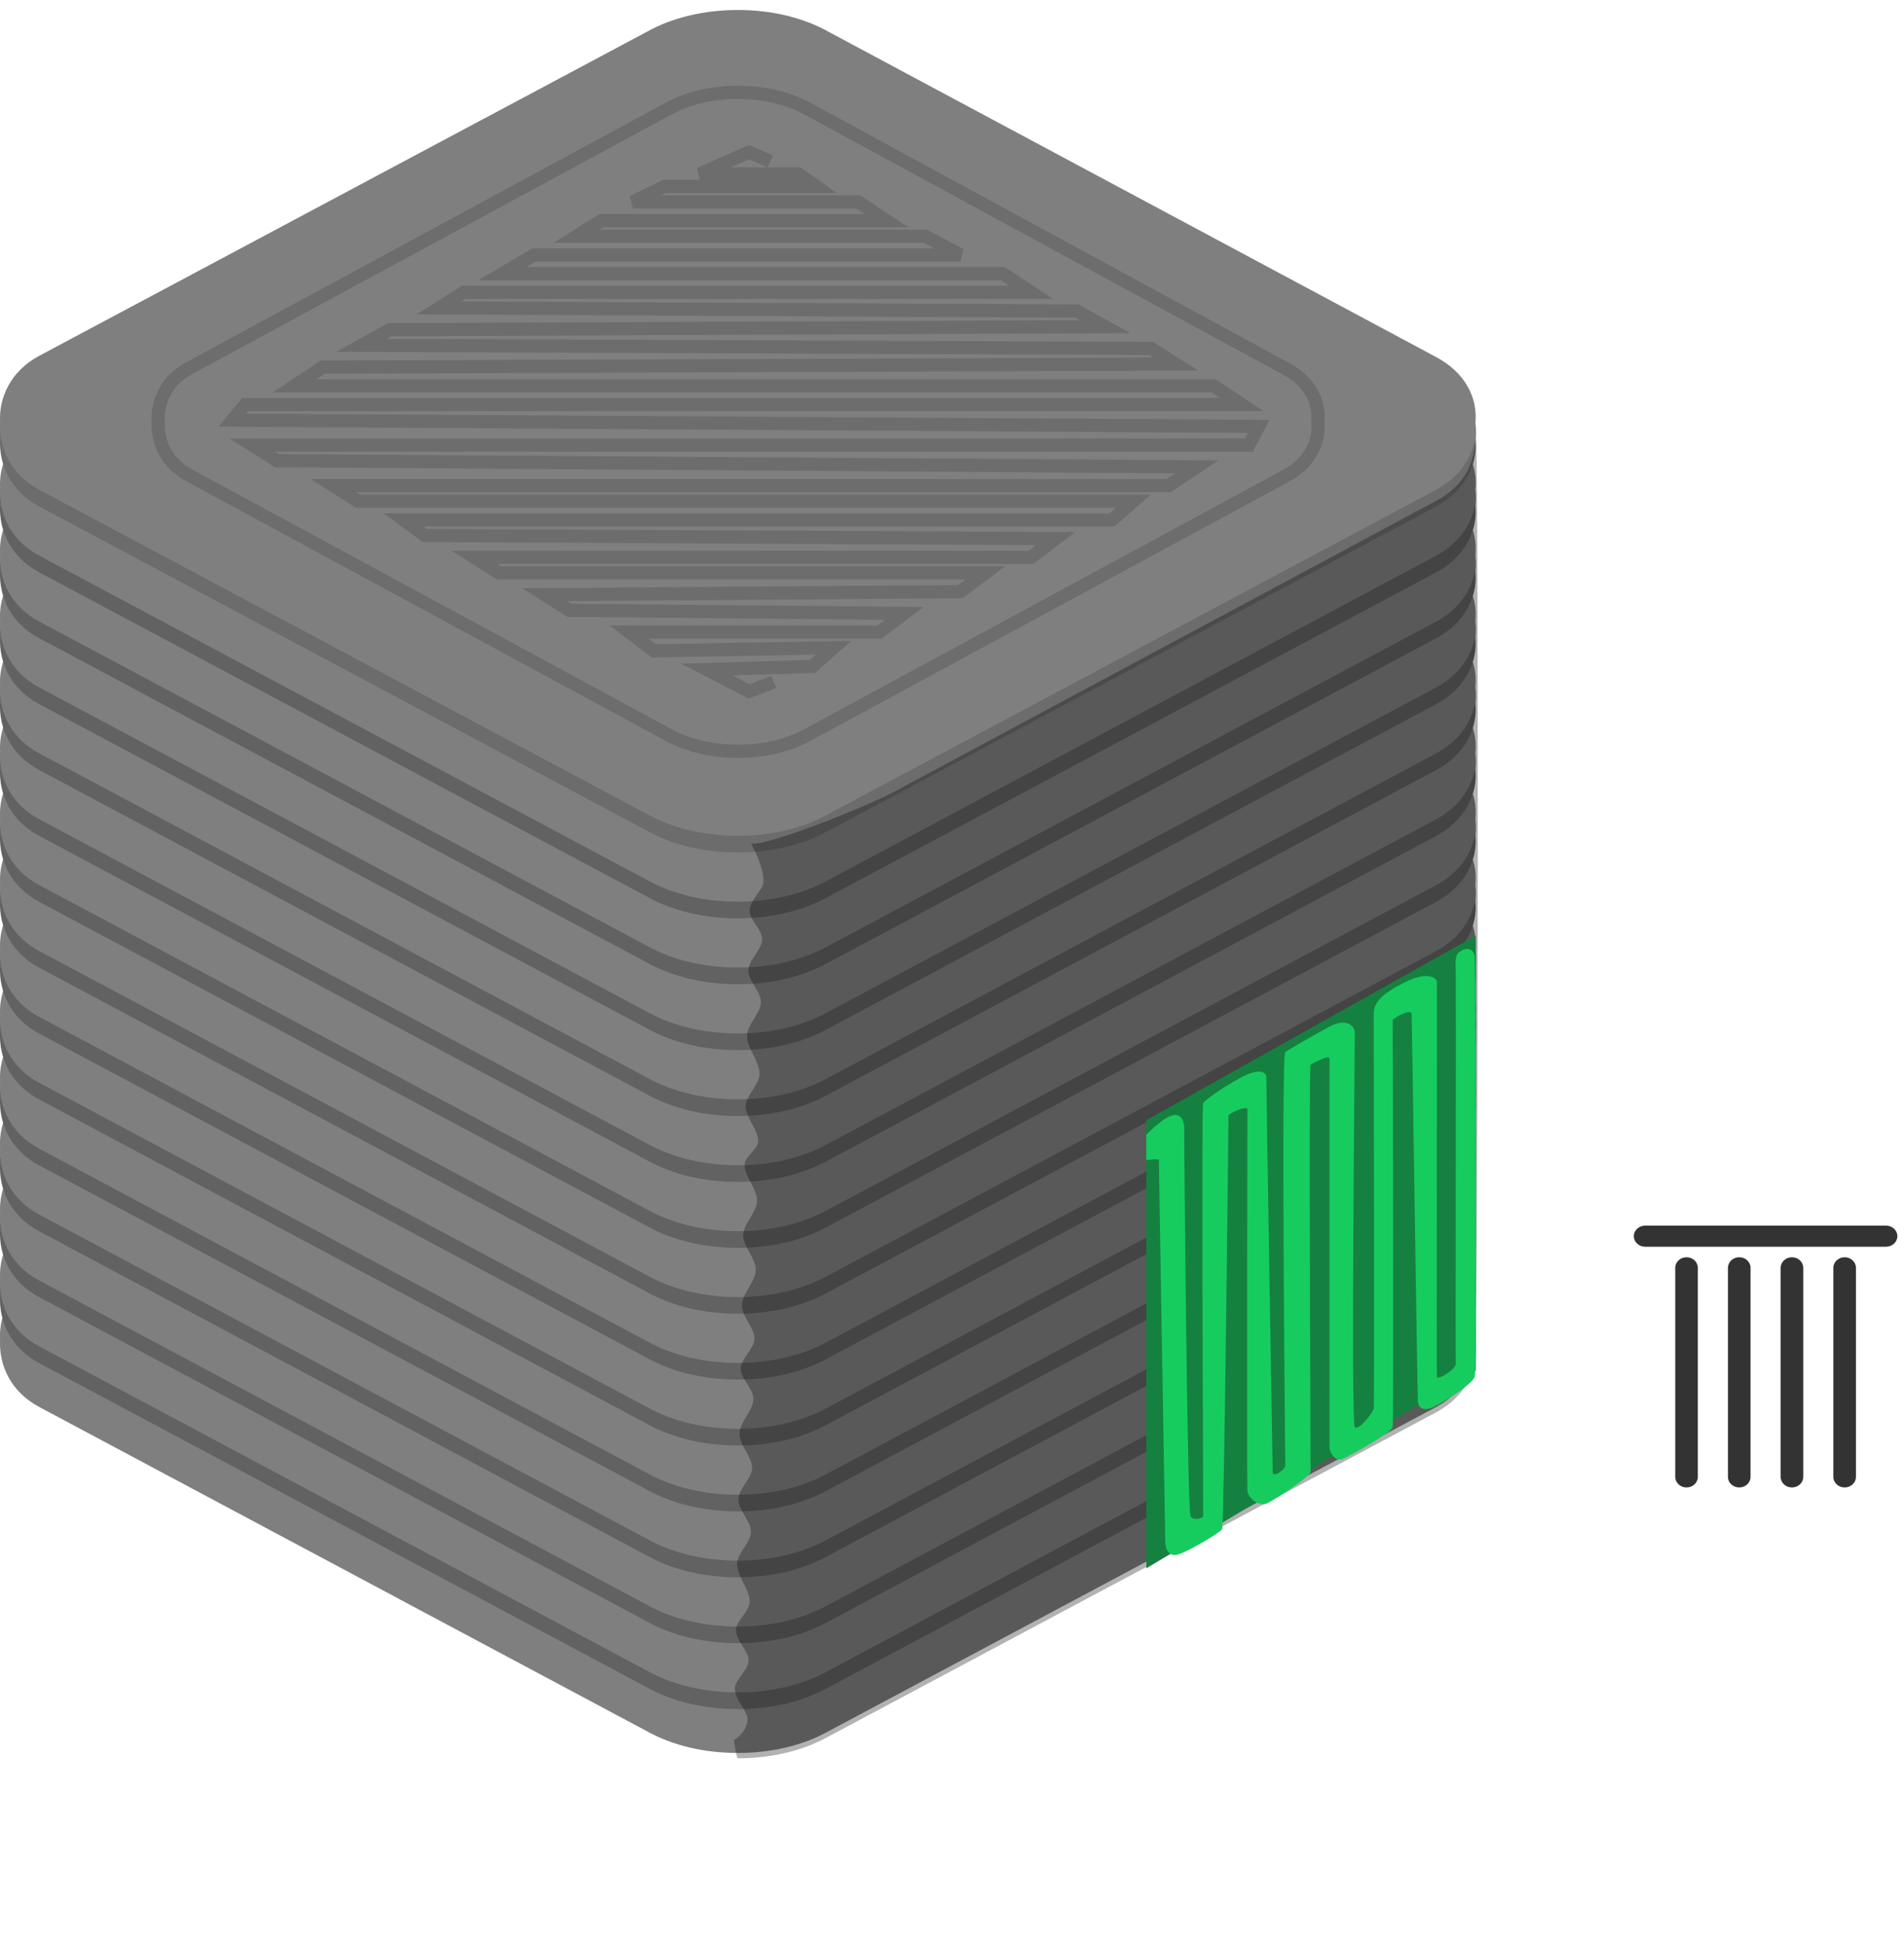 <svg 
 xmlns="http://www.w3.org/2000/svg"
 xmlns:xlink="http://www.w3.org/1999/xlink"
 width="144.5px" height="147.5px">
<path fill-rule="evenodd"  fill="none"
 d="M48.999,139.000 L65.999,139.000 L65.999,147.000 L48.999,147.000 L48.999,139.000 Z"/>
<path fill-rule="evenodd"  fill="rgb(127, 127, 127)"
 d="M109.012,106.749 C111.149,105.600 112.163,103.607 111.969,101.724 C112.177,99.731 111.149,97.847 109.012,96.698 L62.923,72.028 C60.882,70.879 58.438,70.353 55.994,70.353 C53.549,70.353 51.091,70.879 49.051,72.028 L2.962,96.602 C0.823,97.750 -0.093,99.744 0.004,101.627 C-0.093,103.620 0.823,105.600 2.962,106.749 L49.051,131.336 C51.091,132.485 53.536,133.011 55.994,133.011 C58.438,133.011 60.882,132.485 62.923,131.336 L109.012,106.749 Z"/>
<path fill-rule="evenodd"  fill="rgb(98, 98, 98)"
 d="M109.012,103.420 C111.149,102.271 112.163,100.278 111.969,98.395 C112.177,96.401 111.149,94.518 109.012,93.369 L62.923,68.699 C60.882,67.550 58.438,67.024 55.994,67.024 C53.549,67.024 51.091,67.550 49.051,68.699 L2.962,93.273 C0.823,94.422 -0.093,96.415 0.004,98.298 C-0.093,100.291 0.823,102.271 2.962,103.420 L49.051,128.007 C51.091,129.156 53.536,129.682 55.994,129.682 C58.438,129.682 60.882,129.156 62.923,128.007 L109.012,103.420 Z"/>
<path fill-rule="evenodd"  fill="rgb(127, 127, 127)"
 d="M109.012,102.154 C111.149,101.005 112.163,99.012 111.969,97.129 C112.177,95.136 111.149,93.253 109.012,92.103 L62.923,67.433 C60.882,66.284 58.438,65.758 55.994,65.758 C53.549,65.758 51.091,66.284 49.051,67.433 L2.962,92.007 C0.823,93.156 -0.093,95.149 0.004,97.032 C-0.093,99.025 0.823,101.005 2.962,102.154 L49.051,126.741 C51.091,127.890 53.536,128.416 55.994,128.416 C58.438,128.416 60.882,127.890 62.923,126.741 L109.012,102.154 Z"/>
<path fill-rule="evenodd"  fill="rgb(98, 98, 98)"
 d="M109.012,98.420 C111.149,97.271 112.163,95.278 111.969,93.395 C112.177,91.402 111.149,89.518 109.012,88.369 L62.923,63.699 C60.882,62.550 58.438,62.024 55.994,62.024 C53.549,62.024 51.091,62.550 49.051,63.699 L2.962,88.272 C0.823,89.422 -0.093,91.415 0.004,93.298 C-0.093,95.291 0.823,97.271 2.962,98.420 L49.051,123.007 C51.091,124.156 53.536,124.682 55.994,124.682 C58.438,124.682 60.882,124.156 62.923,123.007 L109.012,98.420 Z"/>
<path fill-rule="evenodd"  fill="rgb(127, 127, 127)"
 d="M109.012,97.154 C111.149,96.005 112.163,94.012 111.969,92.129 C112.177,90.136 111.149,88.253 109.012,87.103 L62.923,62.434 C60.882,61.284 58.438,60.758 55.994,60.758 C53.549,60.758 51.091,61.284 49.051,62.434 L2.962,87.007 C0.823,88.156 -0.093,90.149 0.004,92.032 C-0.093,94.025 0.823,96.005 2.962,97.154 L49.051,121.741 C51.091,122.890 53.536,123.416 55.994,123.416 C58.438,123.416 60.882,122.890 62.923,121.741 L109.012,97.154 Z"/>
<path fill-rule="evenodd"  fill="rgb(98, 98, 98)"
 d="M109.012,93.420 C111.149,92.271 112.163,90.277 111.969,88.395 C112.177,86.402 111.149,84.518 109.012,83.369 L62.923,58.699 C60.882,57.550 58.438,57.024 55.994,57.024 C53.549,57.024 51.091,57.550 49.051,58.699 L2.962,83.273 C0.823,84.421 -0.093,86.415 0.004,88.298 C-0.093,90.291 0.823,92.271 2.962,93.420 L49.051,118.007 C51.091,119.156 53.536,119.682 55.994,119.682 C58.438,119.682 60.882,119.156 62.923,118.007 L109.012,93.420 Z"/>
<path fill-rule="evenodd"  fill="rgb(127, 127, 127)"
 d="M109.012,92.154 C111.149,91.006 112.163,89.012 111.969,87.129 C112.177,85.136 111.149,83.252 109.012,82.103 L62.923,57.433 C60.882,56.284 58.438,55.758 55.994,55.758 C53.549,55.758 51.091,56.284 49.051,57.433 L2.962,82.007 C0.823,83.156 -0.093,85.149 0.004,87.032 C-0.093,89.025 0.823,91.006 2.962,92.154 L49.051,116.741 C51.091,117.891 53.536,118.416 55.994,118.416 C58.438,118.416 60.882,117.891 62.923,116.741 L109.012,92.154 Z"/>
<path fill-rule="evenodd"  fill="rgb(98, 98, 98)"
 d="M109.012,88.420 C111.149,87.271 112.163,85.278 111.969,83.395 C112.177,81.402 111.149,79.518 109.012,78.369 L62.923,53.699 C60.882,52.550 58.438,52.024 55.994,52.024 C53.549,52.024 51.091,52.550 49.051,53.699 L2.962,78.272 C0.823,79.422 -0.093,81.415 0.004,83.298 C-0.093,85.291 0.823,87.271 2.962,88.420 L49.051,113.007 C51.091,114.156 53.536,114.682 55.994,114.682 C58.438,114.682 60.882,114.156 62.923,113.007 L109.012,88.420 Z"/>
<path fill-rule="evenodd"  fill="rgb(127, 127, 127)"
 d="M109.012,87.154 C111.149,86.005 112.163,84.012 111.969,82.129 C112.177,80.136 111.149,78.252 109.012,77.103 L62.923,52.433 C60.882,51.284 58.438,50.758 55.994,50.758 C53.549,50.758 51.091,51.284 49.051,52.433 L2.962,77.007 C0.823,78.156 -0.093,80.149 0.004,82.032 C-0.093,84.025 0.823,86.005 2.962,87.154 L49.051,111.741 C51.091,112.891 53.536,113.416 55.994,113.416 C58.438,113.416 60.882,112.891 62.923,111.741 L109.012,87.154 Z"/>
<path fill-rule="evenodd"  fill="rgb(98, 98, 98)"
 d="M109.012,83.420 C111.149,82.271 112.163,80.278 111.969,78.395 C112.177,76.401 111.149,74.518 109.012,73.369 L62.923,48.699 C60.882,47.550 58.438,47.024 55.994,47.024 C53.549,47.024 51.091,47.550 49.051,48.699 L2.962,73.273 C0.823,74.421 -0.093,76.415 0.004,78.298 C-0.093,80.291 0.823,82.271 2.962,83.420 L49.051,108.007 C51.091,109.156 53.536,109.682 55.994,109.682 C58.438,109.682 60.882,109.156 62.923,108.007 L109.012,83.420 Z"/>
<path fill-rule="evenodd"  fill="rgb(127, 127, 127)"
 d="M109.012,82.154 C111.149,81.005 112.163,79.012 111.969,77.129 C112.177,75.136 111.149,73.252 109.012,72.103 L62.923,47.433 C60.882,46.284 58.438,45.758 55.994,45.758 C53.549,45.758 51.091,46.284 49.051,47.433 L2.962,72.007 C0.823,73.156 -0.093,75.149 0.004,77.031 C-0.093,79.025 0.823,81.005 2.962,82.154 L49.051,106.741 C51.091,107.890 53.536,108.416 55.994,108.416 C58.438,108.416 60.882,107.890 62.923,106.741 L109.012,82.154 Z"/>
<path fill-rule="evenodd"  fill="rgb(98, 98, 98)"
 d="M109.012,78.420 C111.149,77.271 112.163,75.278 111.969,73.395 C112.177,71.402 111.149,69.518 109.012,68.369 L62.923,43.699 C60.882,42.550 58.438,42.024 55.994,42.024 C53.549,42.024 51.091,42.550 49.051,43.699 L2.962,68.272 C0.823,69.422 -0.093,71.415 0.004,73.298 C-0.093,75.291 0.823,77.271 2.962,78.420 L49.051,103.007 C51.091,104.156 53.536,104.682 55.994,104.682 C58.438,104.682 60.882,104.156 62.923,103.007 L109.012,78.420 Z"/>
<path fill-rule="evenodd"  fill="rgb(127, 127, 127)"
 d="M109.012,77.154 C111.149,76.005 112.163,74.012 111.969,72.129 C112.177,70.136 111.149,68.252 109.012,67.103 L62.923,42.433 C60.882,41.284 58.438,40.758 55.994,40.758 C53.549,40.758 51.091,41.284 49.051,42.433 L2.962,67.007 C0.823,68.155 -0.093,70.149 0.004,72.032 C-0.093,74.025 0.823,76.005 2.962,77.154 L49.051,101.741 C51.091,102.890 53.536,103.416 55.994,103.416 C58.438,103.416 60.882,102.890 62.923,101.741 L109.012,77.154 Z"/>
<path fill-rule="evenodd"  fill="rgb(98, 98, 98)"
 d="M109.012,73.420 C111.149,72.271 112.163,70.278 111.969,68.395 C112.177,66.402 111.149,64.518 109.012,63.369 L62.923,38.699 C60.882,37.550 58.438,37.024 55.994,37.024 C53.549,37.024 51.091,37.550 49.051,38.699 L2.962,63.272 C0.823,64.422 -0.093,66.415 0.004,68.298 C-0.093,70.291 0.823,72.271 2.962,73.420 L49.051,98.007 C51.091,99.156 53.536,99.682 55.994,99.682 C58.438,99.682 60.882,99.156 62.923,98.007 L109.012,73.420 Z"/>
<path fill-rule="evenodd"  fill="rgb(127, 127, 127)"
 d="M109.012,72.154 C111.149,71.005 112.163,69.012 111.969,67.129 C112.177,65.136 111.149,63.252 109.012,62.103 L62.923,37.433 C60.882,36.284 58.438,35.758 55.994,35.758 C53.549,35.758 51.091,36.284 49.051,37.433 L2.962,62.007 C0.823,63.155 -0.093,65.149 0.004,67.032 C-0.093,69.025 0.823,71.005 2.962,72.154 L49.051,96.741 C51.091,97.890 53.536,98.416 55.994,98.416 C58.438,98.416 60.882,97.890 62.923,96.741 L109.012,72.154 Z"/>
<path fill-rule="evenodd"  fill="rgb(98, 98, 98)"
 d="M109.012,68.420 C111.149,67.271 112.163,65.278 111.969,63.395 C112.177,61.401 111.149,59.518 109.012,58.369 L62.923,33.699 C60.882,32.550 58.438,32.024 55.994,32.024 C53.549,32.024 51.091,32.550 49.051,33.699 L2.962,58.273 C0.823,59.422 -0.093,61.415 0.004,63.298 C-0.093,65.291 0.823,67.271 2.962,68.420 L49.051,93.007 C51.091,94.156 53.536,94.682 55.994,94.682 C58.438,94.682 60.882,94.156 62.923,93.007 L109.012,68.420 Z"/>
<path fill-rule="evenodd"  fill="rgb(127, 127, 127)"
 d="M109.012,67.154 C111.149,66.005 112.163,64.012 111.969,62.129 C112.177,60.136 111.149,58.253 109.012,57.103 L62.923,32.434 C60.882,31.284 58.438,30.758 55.994,30.758 C53.549,30.758 51.091,31.284 49.051,32.434 L2.962,57.007 C0.823,58.156 -0.093,60.149 0.004,62.032 C-0.093,64.025 0.823,66.005 2.962,67.154 L49.051,91.741 C51.091,92.890 53.536,93.416 55.994,93.416 C58.438,93.416 60.882,92.890 62.923,91.741 L109.012,67.154 Z"/>
<path fill-rule="evenodd"  fill="rgb(98, 98, 98)"
 d="M109.012,63.420 C111.149,62.271 112.163,60.278 111.969,58.395 C112.177,56.402 111.149,54.518 109.012,53.369 L62.923,28.699 C60.882,27.550 58.438,27.024 55.994,27.024 C53.549,27.024 51.091,27.550 49.051,28.699 L2.962,53.272 C0.823,54.422 -0.093,56.415 0.004,58.298 C-0.093,60.291 0.823,62.271 2.962,63.420 L49.051,88.007 C51.091,89.156 53.536,89.682 55.994,89.682 C58.438,89.682 60.882,89.156 62.923,88.007 L109.012,63.420 Z"/>
<path fill-rule="evenodd"  fill="rgb(127, 127, 127)"
 d="M109.012,62.154 C111.149,61.005 112.163,59.012 111.969,57.129 C112.177,55.136 111.149,53.253 109.012,52.103 L62.923,27.433 C60.882,26.284 58.438,25.758 55.994,25.758 C53.549,25.758 51.091,26.284 49.051,27.433 L2.962,52.007 C0.823,53.156 -0.093,55.149 0.004,57.032 C-0.093,59.025 0.823,61.005 2.962,62.154 L49.051,86.741 C51.091,87.890 53.536,88.416 55.994,88.416 C58.438,88.416 60.882,87.890 62.923,86.741 L109.012,62.154 Z"/>
<path fill-rule="evenodd"  fill="rgb(98, 98, 98)"
 d="M109.012,58.420 C111.149,57.271 112.163,55.278 111.969,53.395 C112.177,51.402 111.149,49.518 109.012,48.369 L62.923,23.699 C60.882,22.550 58.438,22.024 55.994,22.024 C53.549,22.024 51.091,22.550 49.051,23.699 L2.962,48.272 C0.823,49.421 -0.093,51.415 0.004,53.298 C-0.093,55.291 0.823,57.271 2.962,58.420 L49.051,83.007 C51.091,84.156 53.536,84.682 55.994,84.682 C58.438,84.682 60.882,84.156 62.923,83.007 L109.012,58.420 Z"/>
<path fill-rule="evenodd"  fill="rgb(127, 127, 127)"
 d="M109.012,57.154 C111.149,56.005 112.163,54.011 111.969,52.129 C112.177,50.136 111.149,48.252 109.012,47.103 L62.923,22.433 C60.882,21.284 58.438,20.758 55.994,20.758 C53.549,20.758 51.091,21.284 49.051,22.433 L2.962,47.006 C0.823,48.156 -0.093,50.149 0.004,52.032 C-0.093,54.025 0.823,56.005 2.962,57.154 L49.051,81.741 C51.091,82.891 53.536,83.416 55.994,83.416 C58.438,83.416 60.882,82.891 62.923,81.741 L109.012,57.154 Z"/>
<path fill-rule="evenodd"  fill="rgb(98, 98, 98)"
 d="M109.012,53.420 C111.149,52.271 112.163,50.278 111.969,48.395 C112.177,46.402 111.149,44.518 109.012,43.369 L62.923,18.699 C60.882,17.550 58.438,17.024 55.994,17.024 C53.549,17.024 51.091,17.550 49.051,18.699 L2.962,43.273 C0.823,44.421 -0.093,46.415 0.004,48.298 C-0.093,50.291 0.823,52.271 2.962,53.420 L49.051,78.007 C51.091,79.156 53.536,79.682 55.994,79.682 C58.438,79.682 60.882,79.156 62.923,78.007 L109.012,53.420 Z"/>
<path fill-rule="evenodd"  fill="rgb(127, 127, 127)"
 d="M109.012,52.154 C111.149,51.005 112.163,49.011 111.969,47.129 C112.177,45.136 111.149,43.252 109.012,42.103 L62.923,17.433 C60.882,16.284 58.438,15.758 55.994,15.758 C53.549,15.758 51.091,16.284 49.051,17.433 L2.962,42.006 C0.823,43.156 -0.093,45.149 0.004,47.032 C-0.093,49.025 0.823,51.005 2.962,52.154 L49.051,76.741 C51.091,77.890 53.536,78.416 55.994,78.416 C58.438,78.416 60.882,77.890 62.923,76.741 L109.012,52.154 Z"/>
<path fill-rule="evenodd"  fill="rgb(98, 98, 98)"
 d="M109.012,48.420 C111.149,47.271 112.163,45.278 111.969,43.395 C112.177,41.402 111.149,39.518 109.012,38.369 L62.923,13.699 C60.882,12.550 58.438,12.024 55.994,12.024 C53.549,12.024 51.091,12.550 49.051,13.699 L2.962,38.273 C0.823,39.421 -0.093,41.415 0.004,43.298 C-0.093,45.291 0.823,47.271 2.962,48.420 L49.051,73.007 C51.091,74.156 53.536,74.682 55.994,74.682 C58.438,74.682 60.882,74.156 62.923,73.007 L109.012,48.420 Z"/>
<path fill-rule="evenodd"  fill="rgb(127, 127, 127)"
 d="M109.012,47.154 C111.149,46.005 112.163,44.012 111.969,42.129 C112.177,40.135 111.149,38.252 109.012,37.103 L62.923,12.433 C60.882,11.284 58.438,10.758 55.994,10.758 C53.549,10.758 51.091,11.284 49.051,12.433 L2.962,37.006 C0.823,38.156 -0.093,40.149 0.004,42.032 C-0.093,44.025 0.823,46.005 2.962,47.154 L49.051,71.741 C51.091,72.890 53.536,73.417 55.994,73.417 C58.438,73.417 60.882,72.890 62.923,71.741 L109.012,47.154 Z"/>
<path fill-rule="evenodd"  fill="rgb(98, 98, 98)"
 d="M109.012,43.420 C111.149,42.271 112.163,40.278 111.969,38.395 C112.177,36.402 111.149,34.518 109.012,33.369 L62.923,8.699 C60.882,7.550 58.438,7.024 55.994,7.024 C53.549,7.024 51.091,7.550 49.051,8.699 L2.962,33.272 C0.823,34.421 -0.093,36.415 0.004,38.298 C-0.093,40.291 0.823,42.271 2.962,43.420 L49.051,68.007 C51.091,69.156 53.536,69.682 55.994,69.682 C58.438,69.682 60.882,69.156 62.923,68.007 L109.012,43.420 Z"/>
<path fill-rule="evenodd"  fill="rgb(127, 127, 127)"
 d="M109.012,42.154 C111.149,41.005 112.163,39.012 111.969,37.129 C112.177,35.135 111.149,33.252 109.012,32.103 L62.923,7.433 C60.882,6.284 58.438,5.758 55.994,5.758 C53.549,5.758 51.091,6.284 49.051,7.433 L2.962,32.007 C0.823,33.156 -0.093,35.149 0.004,37.032 C-0.093,39.025 0.823,41.005 2.962,42.154 L49.051,66.741 C51.091,67.891 53.536,68.416 55.994,68.416 C58.438,68.416 60.882,67.891 62.923,66.741 L109.012,42.154 Z"/>
<path fill-rule="evenodd"  fill="rgb(108, 108, 108)"
 d="M109.012,38.420 C111.149,37.271 112.163,35.278 111.969,33.395 C112.177,31.402 111.149,29.518 109.012,28.369 L62.923,3.699 C60.882,2.550 58.438,2.024 55.994,2.024 C53.549,2.024 51.091,2.550 49.051,3.699 L2.962,28.273 C0.823,29.421 -0.093,31.415 0.004,33.298 C-0.093,35.291 0.823,37.271 2.962,38.420 L49.051,63.007 C51.091,64.156 53.536,64.682 55.994,64.682 C58.438,64.682 60.882,64.156 62.923,63.007 L109.012,38.420 Z"/>
<path fill-rule="evenodd"  fill="rgb(127, 127, 127)"
 d="M109.012,37.154 C111.149,36.005 112.163,34.012 111.969,32.129 C112.177,30.136 111.149,28.252 109.012,27.103 L62.923,2.433 C60.882,1.284 58.438,0.758 55.994,0.758 C53.549,0.758 51.091,1.284 49.051,2.433 L2.962,27.007 C0.823,28.156 -0.093,30.149 0.004,32.032 C-0.093,34.025 0.823,36.005 2.962,37.154 L49.051,61.741 C51.091,62.890 53.536,63.416 55.994,63.416 C58.438,63.416 60.882,62.890 62.923,61.741 L109.012,37.154 Z"/>
<path fill-rule="evenodd"  stroke="rgb(109, 109, 109)" stroke-width="1px" stroke-linecap="butt" stroke-linejoin="miter" fill="none"
 d="M97.686,36.051 C99.366,35.133 100.164,33.543 100.011,32.040 C100.174,30.450 99.366,28.947 97.686,28.030 L61.459,8.343 C59.854,7.426 57.933,7.006 56.012,7.006 C54.091,7.006 52.158,7.426 50.555,8.343 L14.327,27.952 C12.647,28.869 11.927,30.460 12.003,31.963 C11.927,33.553 12.647,35.133 14.327,36.051 L50.555,55.671 C52.158,56.588 54.080,57.007 56.012,57.007 C57.933,57.007 59.854,56.588 61.459,55.671 L97.686,36.051 Z"/>
<path fill-rule="evenodd"  stroke="rgb(109, 109, 109)" stroke-width="1px" stroke-linecap="butt" stroke-linejoin="miter" fill="none"
 d="M58.457,12.249 L56.852,11.540 L53.108,13.196 L60.597,13.196 L61.934,14.142 L50.433,14.142 L48.025,15.325 L65.144,15.325 L67.284,16.743 L45.618,16.743 L43.746,17.926 L70.226,17.926 L72.901,19.345 L40.536,19.345 L38.129,20.764 L76.111,20.764 L78.251,22.183 L35.187,22.183 L33.315,23.366 L81.728,23.602 L83.868,24.785 L29.569,25.021 L27.430,26.204 L87.345,26.440 L89.217,27.623 L24.487,27.860 L22.347,29.279 L92.100,29.279 L94.241,30.698 L18.603,30.698 L17.634,31.880 L95.519,32.354 L94.776,33.773 L19.137,33.773 L21.010,34.956 L90.823,35.428 L88.682,36.848 L25.290,36.848 L27.162,38.030 L86.007,38.030 L84.403,39.449 L30.639,39.449 L32.244,40.632 L80.123,40.868 L78.251,42.287 L35.989,42.287 L37.861,43.470 L74.774,43.470 L72.901,44.889 L41.339,45.126 L43.211,46.308 L68.621,46.545 L66.749,47.963 L47.758,47.963 L49.630,49.383 L63.272,49.146 L61.667,50.566 L53.643,50.802 L56.852,52.458 L58.725,51.748 "/>
<path fill-rule="evenodd"  opacity="0.302" fill="rgb(0, 0, 0)"
 d="M55.994,133.416 C58.438,133.416 60.882,132.890 62.923,131.741 L109.012,107.155 C111.149,106.005 112.163,104.012 111.969,102.129 C112.177,100.136 112.251,30.145 111.969,32.129 C112.163,35.088 111.138,36.850 108.999,37.999 L67.999,59.999 C65.958,61.148 58.022,64.288 56.999,63.999 C56.990,63.996 57.969,65.686 57.939,66.927 C57.924,67.533 56.908,68.268 56.889,69.118 C56.875,69.781 57.859,70.513 57.842,71.307 C57.827,72.039 56.810,72.825 56.794,73.658 C56.778,74.421 57.762,75.223 57.746,76.060 C57.729,76.874 56.713,77.721 56.696,78.596 C56.677,79.537 57.658,80.509 57.639,81.509 C57.623,82.302 56.608,83.111 56.592,83.935 C56.575,84.813 57.558,85.707 57.541,86.615 C57.530,87.188 56.518,87.767 56.508,88.351 C56.490,89.270 57.473,90.201 57.455,91.140 C57.439,91.990 56.422,92.846 56.406,93.707 C56.390,94.588 57.373,95.474 57.356,96.362 C57.340,97.255 56.323,98.151 56.307,99.046 C56.291,99.895 57.275,100.744 57.259,101.590 C57.245,102.336 56.232,103.080 56.218,103.821 C56.204,104.600 57.189,105.375 57.175,106.145 C57.159,107.032 56.142,107.912 56.127,108.782 C56.110,109.662 57.094,110.532 57.078,111.389 C57.064,112.185 56.049,112.969 56.035,113.740 C56.020,114.589 57.005,115.422 56.990,116.236 C56.975,117.049 55.960,117.844 55.946,118.615 C55.928,119.632 56.910,120.610 56.893,121.542 C56.880,122.280 55.866,122.989 55.854,123.667 C55.839,124.491 56.825,125.267 56.812,125.990 C56.798,126.743 55.786,127.438 55.775,128.068 C55.758,129.014 56.743,129.813 56.731,130.439 C56.714,131.467 55.703,132.033 55.703,132.033 C55.703,132.033 55.886,133.416 55.994,133.416 Z"/>
<path fill-rule="evenodd"  fill="rgb(51, 51, 51)"
 d="M143.140,94.598 L124.854,94.598 C124.380,94.598 123.996,94.240 123.996,93.798 C123.996,93.356 124.380,92.998 124.854,92.998 L143.140,92.998 C143.613,92.998 143.997,93.356 143.997,93.798 C143.997,94.240 143.613,94.598 143.140,94.598 ZM127.996,95.398 C128.470,95.398 128.854,95.756 128.854,96.198 L128.854,112.065 C128.854,112.507 128.470,112.864 127.996,112.864 C127.523,112.864 127.139,112.507 127.139,112.065 L127.139,96.198 C127.139,95.756 127.523,95.398 127.996,95.398 ZM131.996,95.398 C132.470,95.398 132.854,95.756 132.854,96.198 L132.854,112.065 C132.854,112.507 132.470,112.864 131.996,112.864 C131.523,112.864 131.139,112.507 131.139,112.065 L131.139,96.198 C131.139,95.756 131.523,95.398 131.996,95.398 ZM135.996,95.398 C136.470,95.398 136.854,95.756 136.854,96.198 L136.854,112.065 C136.854,112.507 136.470,112.864 135.996,112.864 C135.523,112.864 135.139,112.507 135.139,112.065 L135.139,96.198 C135.139,95.756 135.523,95.398 135.996,95.398 ZM139.996,95.398 C140.470,95.398 140.853,95.756 140.853,96.198 L140.853,112.065 C140.853,112.507 140.470,112.864 139.996,112.864 C139.523,112.864 139.138,112.507 139.138,112.065 L139.138,96.198 C139.138,95.756 139.523,95.398 139.996,95.398 Z"/>
<path fill-rule="evenodd"  fill="rgb(21, 129, 64)"
 d="M86.999,84.999 L111.999,70.999 L111.999,103.999 L86.999,119.000 L86.999,84.999 Z"/>
<path fill-rule="evenodd"  fill="rgb(23, 204, 95)"
 d="M86.999,86.101 L86.999,88.032 C86.999,88.032 87.979,87.874 87.958,88.032 C87.937,88.189 88.430,116.451 88.437,116.989 C88.444,117.527 88.680,118.147 89.396,117.954 C90.111,117.761 92.592,116.306 92.751,116.024 C92.910,115.741 93.236,84.820 93.230,84.653 C93.225,84.486 94.677,83.828 94.668,84.170 C94.659,84.513 94.622,112.581 94.668,113.128 C94.714,113.674 95.545,114.313 96.106,114.093 C96.668,113.874 99.452,112.024 99.462,111.680 C99.471,111.336 99.317,80.906 99.462,80.792 C99.606,80.679 100.883,80.011 100.900,80.310 C100.916,80.608 100.889,109.218 100.900,109.750 C100.910,110.281 101.359,110.896 101.858,110.715 C102.358,110.533 105.614,108.695 105.693,108.302 C105.772,107.908 105.701,77.567 105.693,77.414 C105.685,77.261 107.104,76.486 107.131,76.931 C107.158,77.376 107.572,105.925 107.610,106.371 C107.648,106.817 108.026,107.030 108.569,106.854 C109.112,106.678 111.782,105.067 111.924,104.440 C112.066,103.814 111.963,72.997 111.924,72.588 C111.885,72.178 111.531,71.815 110.965,72.105 C110.400,72.395 110.461,72.650 110.486,74.036 C110.511,75.420 110.459,103.082 110.486,103.476 C110.513,103.869 109.077,104.812 109.048,104.440 C109.019,104.069 109.062,74.850 109.048,74.518 C109.034,74.187 108.344,73.674 106.652,74.518 C104.960,75.362 104.256,76.011 104.255,76.931 C104.254,77.851 104.316,106.477 104.255,106.854 C104.194,107.231 103.112,108.545 102.817,108.302 C102.522,108.058 102.827,78.984 102.817,78.379 C102.807,77.774 102.119,77.240 100.900,77.896 C99.681,78.552 97.871,79.607 97.544,79.827 C97.218,80.046 97.543,110.912 97.544,111.198 C97.545,111.482 96.599,112.209 96.586,111.680 C96.573,111.151 96.089,82.038 96.106,81.757 C96.123,81.476 95.767,80.913 94.189,81.757 C92.611,82.602 91.469,83.488 91.313,83.688 C91.156,83.887 91.334,114.938 91.313,115.058 C91.292,115.179 90.601,115.429 90.355,115.058 C90.107,114.688 89.854,85.948 89.875,85.618 C89.896,85.288 89.730,84.379 88.916,84.653 C88.103,84.927 86.999,86.101 86.999,86.101 Z"/>
</svg>
